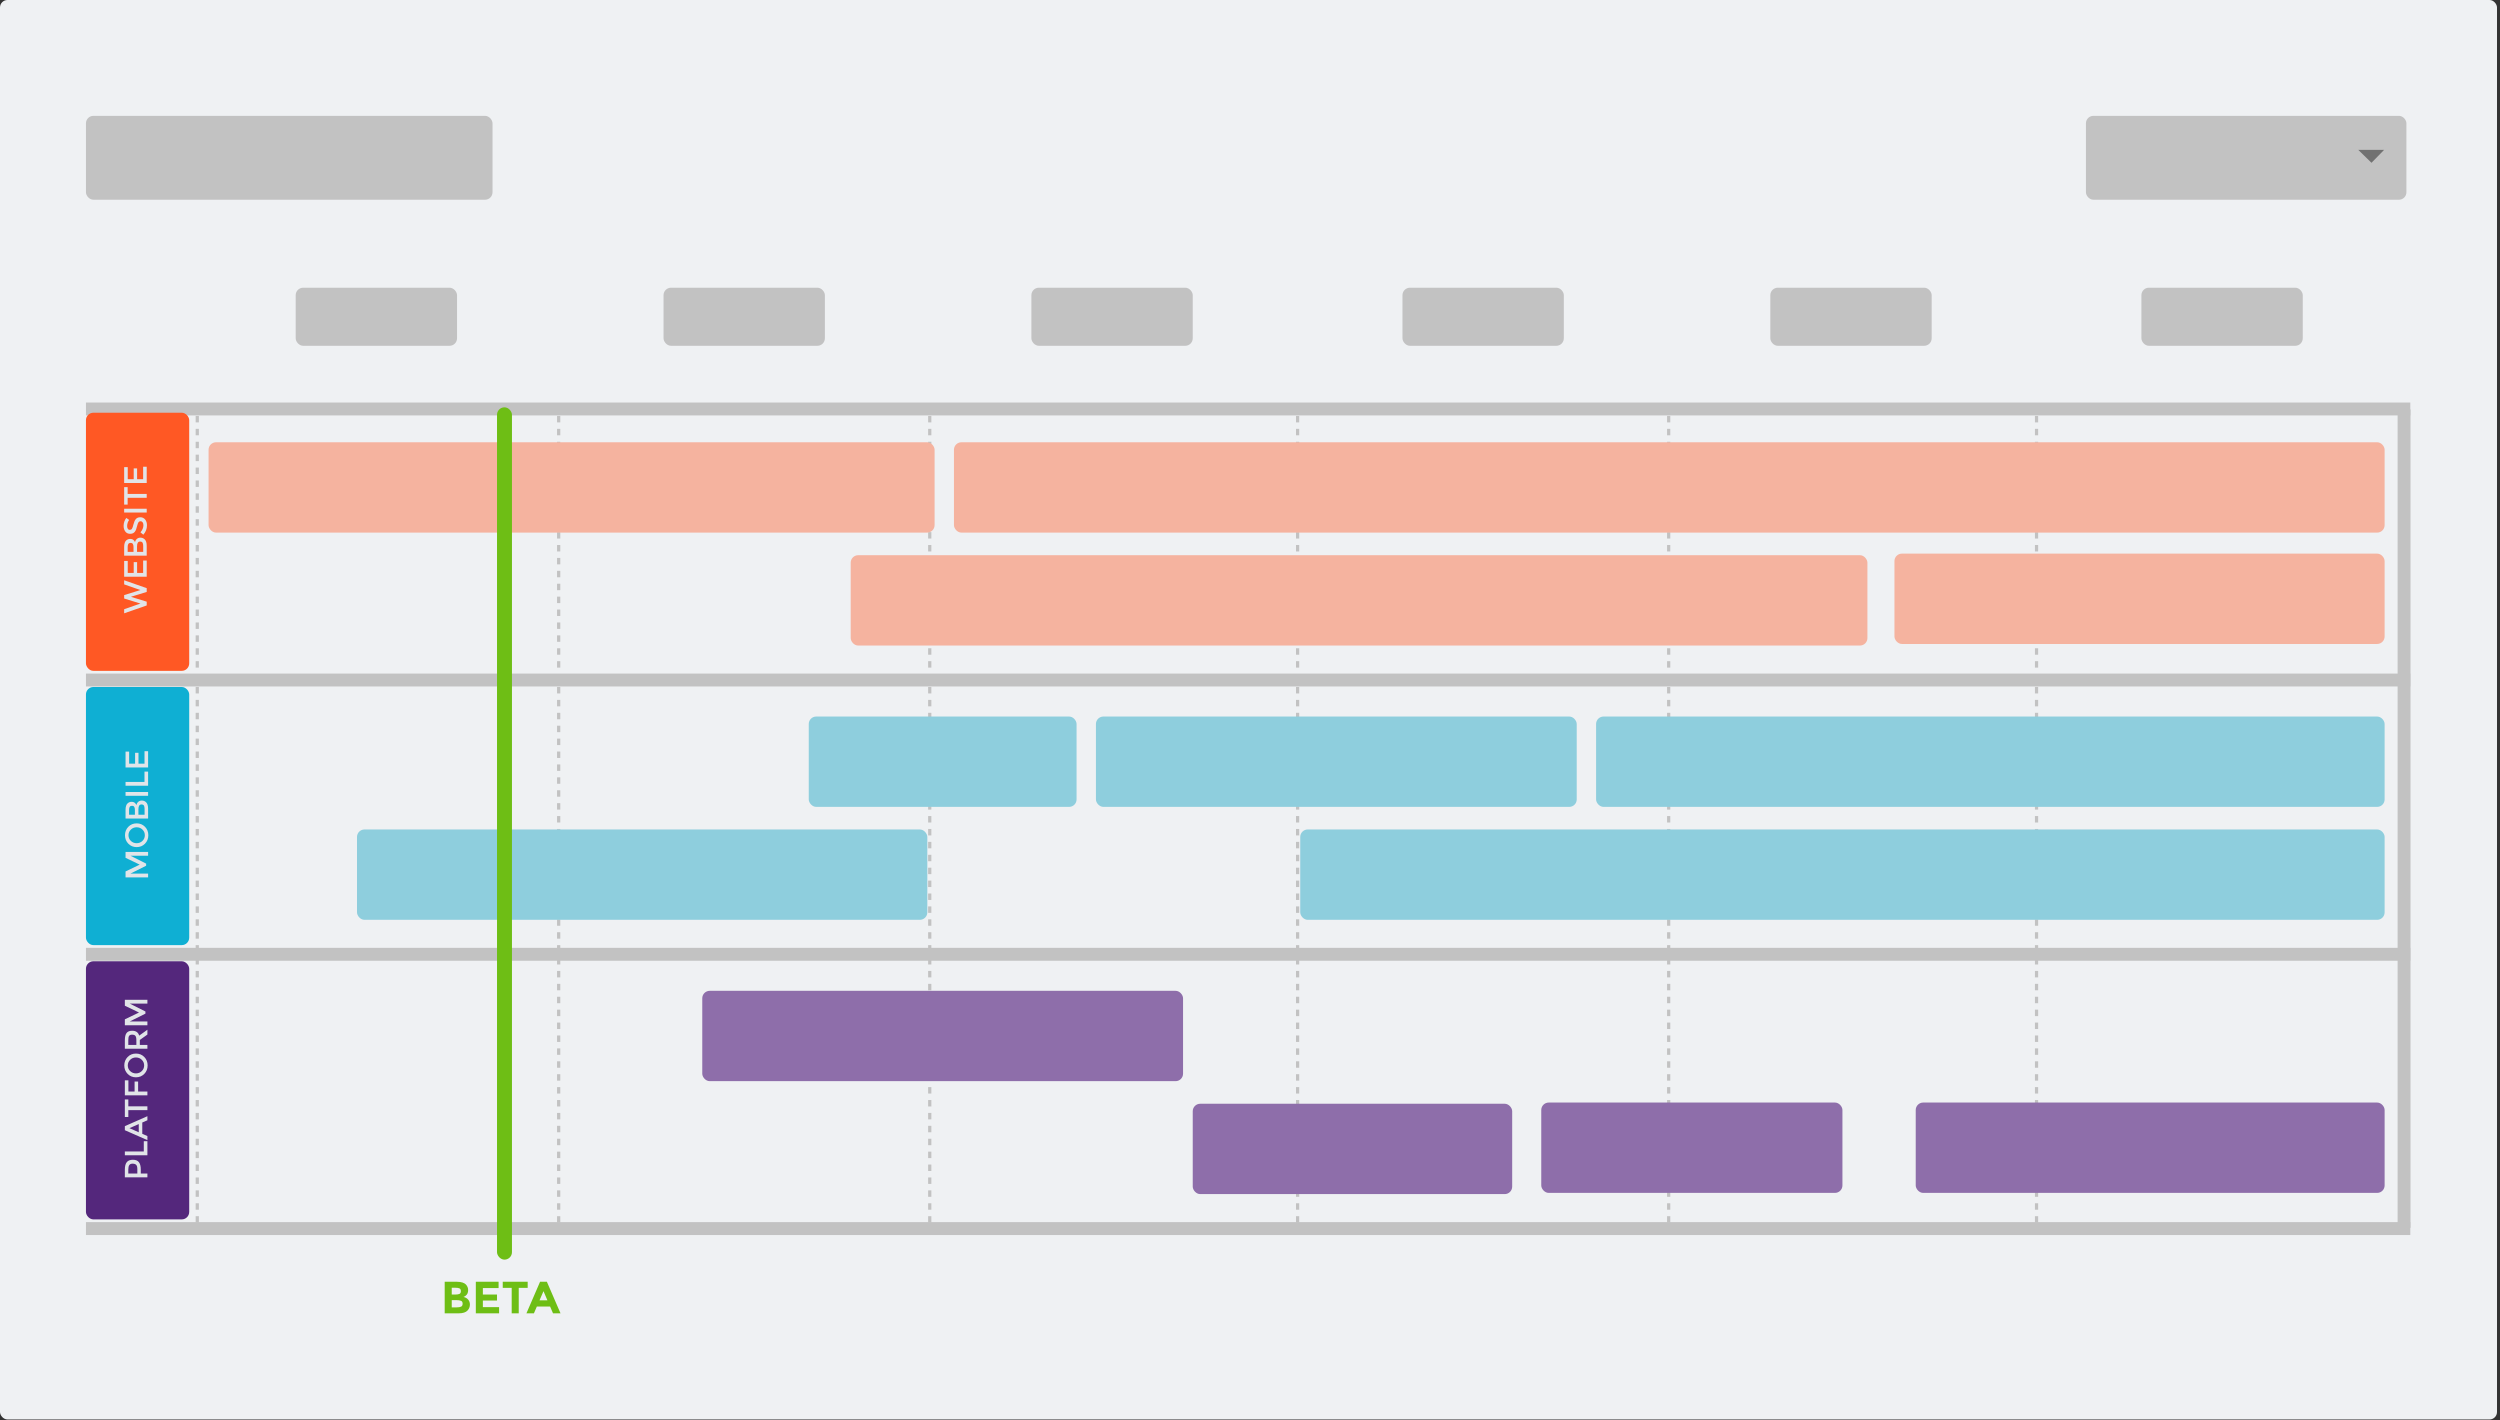 <?xml version="1.0" encoding="UTF-8"?>
<svg width="669px" height="380px" viewBox="0 0 669 380" version="1.1" xmlns="http://www.w3.org/2000/svg" xmlns:xlink="http://www.w3.org/1999/xlink">
    <rect x="0" y="0" width="669" height="380" fill="#333333" stroke="none"/>
    <!-- Generator: Sketch 45.2 (43514) - http://www.bohemiancoding.com/sketch -->
    <title>image_roadmap</title>
    <desc>Created with Sketch.</desc>
    <defs></defs>
    <g id="animacio" stroke="none" stroke-width="1" fill="none" fill-rule="evenodd">
        <g id="Artboard-2">
            <g id="roadmap">
                <rect id="Rectangle-13" fill="#EFF1F3" x="0" y="0" width="668.198" height="379.849" rx="2"></rect>
                <g id="content" transform="translate(23, 31)">
                    <path d="M126.069,277.18 L126.933,277.18 L126.933,278.907 L126.069,278.907 L126.069,277.18 Z M126.069,256.456 L126.933,256.456 L126.933,258.183 L126.069,258.183 L126.069,256.456 Z M126.069,235.732 L126.933,235.732 L126.933,237.459 L126.069,237.459 L126.069,235.732 Z M126.069,215.008 L126.933,215.008 L126.933,216.735 L126.069,216.735 L126.069,215.008 Z M126.069,194.285 L126.933,194.285 L126.933,196.012 L126.069,196.012 L126.069,194.285 Z M126.069,173.561 L126.933,173.561 L126.933,175.288 L126.069,175.288 L126.069,173.561 Z M126.069,152.837 L126.933,152.837 L126.933,154.564 L126.069,154.564 L126.069,152.837 Z M126.069,132.114 L126.933,132.114 L126.933,133.841 L126.069,133.841 L126.069,132.114 Z M126.069,111.39 L126.933,111.39 L126.933,113.117 L126.069,113.117 L126.069,111.39 Z M126.069,90.666 L126.933,90.666 L126.933,92.393 L126.069,92.393 L126.069,90.666 Z M126.069,287.541 L126.933,287.541 L126.933,289.268 L126.069,289.268 L126.069,287.541 Z M126.069,266.818 L126.933,266.818 L126.933,268.545 L126.069,268.545 L126.069,266.818 Z M126.069,246.094 L126.933,246.094 L126.933,247.821 L126.069,247.821 L126.069,246.094 Z M126.069,225.37 L126.933,225.37 L126.933,227.097 L126.069,227.097 L126.069,225.37 Z M126.069,204.647 L126.933,204.647 L126.933,206.374 L126.069,206.374 L126.069,204.647 Z M126.069,183.923 L126.933,183.923 L126.933,185.65 L126.069,185.65 L126.069,183.923 Z M126.069,163.199 L126.933,163.199 L126.933,164.926 L126.069,164.926 L126.069,163.199 Z M126.069,142.476 L126.933,142.476 L126.933,144.202 L126.069,144.202 L126.069,142.476 Z M126.069,121.752 L126.933,121.752 L126.933,123.479 L126.069,123.479 L126.069,121.752 Z M126.069,101.028 L126.933,101.028 L126.933,102.755 L126.069,102.755 L126.069,101.028 Z M126.069,80.304 L126.933,80.304 L126.933,82.031 L126.069,82.031 L126.069,80.304 Z M126.069,294.449 L126.933,294.449 L126.933,296.176 L126.069,296.176 L126.069,294.449 Z M126.069,273.726 L126.933,273.726 L126.933,275.453 L126.069,275.453 L126.069,273.726 Z M126.069,253.002 L126.933,253.002 L126.933,254.729 L126.069,254.729 L126.069,253.002 Z M126.069,232.278 L126.933,232.278 L126.933,234.005 L126.069,234.005 L126.069,232.278 Z M126.069,211.555 L126.933,211.555 L126.933,213.282 L126.069,213.282 L126.069,211.555 Z M126.069,190.831 L126.933,190.831 L126.933,192.558 L126.069,192.558 L126.069,190.831 Z M126.069,170.107 L126.933,170.107 L126.933,171.834 L126.069,171.834 L126.069,170.107 Z M126.069,149.383 L126.933,149.383 L126.933,151.11 L126.069,151.11 L126.069,149.383 Z M126.069,128.66 L126.933,128.66 L126.933,130.387 L126.069,130.387 L126.069,128.66 Z M126.069,107.936 L126.933,107.936 L126.933,109.663 L126.069,109.663 L126.069,107.936 Z M126.069,87.212 L126.933,87.212 L126.933,88.939 L126.069,88.939 L126.069,87.212 Z M126.069,284.088 L126.933,284.088 L126.933,285.814 L126.069,285.814 L126.069,284.088 Z M126.069,263.364 L126.933,263.364 L126.933,265.091 L126.069,265.091 L126.069,263.364 Z M126.069,242.64 L126.933,242.64 L126.933,244.367 L126.069,244.367 L126.069,242.64 Z M126.069,221.916 L126.933,221.916 L126.933,223.643 L126.069,223.643 L126.069,221.916 Z M126.069,201.193 L126.933,201.193 L126.933,202.92 L126.069,202.92 L126.069,201.193 Z M126.069,180.469 L126.933,180.469 L126.933,182.196 L126.069,182.196 L126.069,180.469 Z M126.069,159.745 L126.933,159.745 L126.933,161.472 L126.069,161.472 L126.069,159.745 Z M126.069,139.022 L126.933,139.022 L126.933,140.749 L126.069,140.749 L126.069,139.022 Z M126.069,118.298 L126.933,118.298 L126.933,120.025 L126.069,120.025 L126.069,118.298 Z M126.069,97.574 L126.933,97.574 L126.933,99.301 L126.069,99.301 L126.069,97.574 Z M126.069,290.995 L126.933,290.995 L126.933,292.722 L126.069,292.722 L126.069,290.995 Z M126.069,270.272 L126.933,270.272 L126.933,271.999 L126.069,271.999 L126.069,270.272 Z M126.069,249.548 L126.933,249.548 L126.933,251.275 L126.069,251.275 L126.069,249.548 Z M126.069,228.824 L126.933,228.824 L126.933,230.551 L126.069,230.551 L126.069,228.824 Z M126.069,208.101 L126.933,208.101 L126.933,209.828 L126.069,209.828 L126.069,208.101 Z M126.069,187.377 L126.933,187.377 L126.933,189.104 L126.069,189.104 L126.069,187.377 Z M126.069,166.653 L126.933,166.653 L126.933,168.38 L126.069,168.38 L126.069,166.653 Z M126.069,145.929 L126.933,145.929 L126.933,147.656 L126.069,147.656 L126.069,145.929 Z M126.069,125.206 L126.933,125.206 L126.933,126.933 L126.069,126.933 L126.069,125.206 Z M126.069,104.482 L126.933,104.482 L126.933,106.209 L126.069,106.209 L126.069,104.482 Z M126.069,83.758 L126.933,83.758 L126.933,85.485 L126.069,85.485 L126.069,83.758 Z M126.069,280.634 L126.933,280.634 L126.933,282.361 L126.069,282.361 L126.069,280.634 Z M126.069,259.91 L126.933,259.91 L126.933,261.637 L126.069,261.637 L126.069,259.91 Z M126.069,239.186 L126.933,239.186 L126.933,240.913 L126.069,240.913 L126.069,239.186 Z M126.069,218.462 L126.933,218.462 L126.933,220.189 L126.069,220.189 L126.069,218.462 Z M126.069,197.739 L126.933,197.739 L126.933,199.466 L126.069,199.466 L126.069,197.739 Z M126.069,177.015 L126.933,177.015 L126.933,178.742 L126.069,178.742 L126.069,177.015 Z M126.069,156.291 L126.933,156.291 L126.933,158.018 L126.069,158.018 L126.069,156.291 Z M126.069,135.568 L126.933,135.568 L126.933,137.295 L126.069,137.295 L126.069,135.568 Z M126.069,114.844 L126.933,114.844 L126.933,116.571 L126.069,116.571 L126.069,114.844 Z M126.069,94.12 L126.933,94.12 L126.933,95.847 L126.069,95.847 L126.069,94.12 Z" fill="#C2C2C2"></path>
                    <path d="M29.359,277.18 L30.222,277.18 L30.222,278.907 L29.359,278.907 L29.359,277.18 Z M29.359,256.456 L30.222,256.456 L30.222,258.183 L29.359,258.183 L29.359,256.456 Z M29.359,235.732 L30.222,235.732 L30.222,237.459 L29.359,237.459 L29.359,235.732 Z M29.359,215.008 L30.222,215.008 L30.222,216.735 L29.359,216.735 L29.359,215.008 Z M29.359,194.285 L30.222,194.285 L30.222,196.012 L29.359,196.012 L29.359,194.285 Z M29.359,173.561 L30.222,173.561 L30.222,175.288 L29.359,175.288 L29.359,173.561 Z M29.359,152.837 L30.222,152.837 L30.222,154.564 L29.359,154.564 L29.359,152.837 Z M29.359,132.114 L30.222,132.114 L30.222,133.841 L29.359,133.841 L29.359,132.114 Z M29.359,111.39 L30.222,111.39 L30.222,113.117 L29.359,113.117 L29.359,111.39 Z M29.359,90.666 L30.222,90.666 L30.222,92.393 L29.359,92.393 L29.359,90.666 Z M29.359,287.541 L30.222,287.541 L30.222,289.268 L29.359,289.268 L29.359,287.541 Z M29.359,266.818 L30.222,266.818 L30.222,268.545 L29.359,268.545 L29.359,266.818 Z M29.359,246.094 L30.222,246.094 L30.222,247.821 L29.359,247.821 L29.359,246.094 Z M29.359,225.37 L30.222,225.37 L30.222,227.097 L29.359,227.097 L29.359,225.37 Z M29.359,204.647 L30.222,204.647 L30.222,206.374 L29.359,206.374 L29.359,204.647 Z M29.359,183.923 L30.222,183.923 L30.222,185.65 L29.359,185.65 L29.359,183.923 Z M29.359,163.199 L30.222,163.199 L30.222,164.926 L29.359,164.926 L29.359,163.199 Z M29.359,142.476 L30.222,142.476 L30.222,144.202 L29.359,144.202 L29.359,142.476 Z M29.359,121.752 L30.222,121.752 L30.222,123.479 L29.359,123.479 L29.359,121.752 Z M29.359,101.028 L30.222,101.028 L30.222,102.755 L29.359,102.755 L29.359,101.028 Z M29.359,80.304 L30.222,80.304 L30.222,82.031 L29.359,82.031 L29.359,80.304 Z M29.359,294.449 L30.222,294.449 L30.222,296.176 L29.359,296.176 L29.359,294.449 Z M29.359,273.726 L30.222,273.726 L30.222,275.453 L29.359,275.453 L29.359,273.726 Z M29.359,253.002 L30.222,253.002 L30.222,254.729 L29.359,254.729 L29.359,253.002 Z M29.359,232.278 L30.222,232.278 L30.222,234.005 L29.359,234.005 L29.359,232.278 Z M29.359,211.555 L30.222,211.555 L30.222,213.282 L29.359,213.282 L29.359,211.555 Z M29.359,190.831 L30.222,190.831 L30.222,192.558 L29.359,192.558 L29.359,190.831 Z M29.359,170.107 L30.222,170.107 L30.222,171.834 L29.359,171.834 L29.359,170.107 Z M29.359,149.383 L30.222,149.383 L30.222,151.11 L29.359,151.11 L29.359,149.383 Z M29.359,128.66 L30.222,128.66 L30.222,130.387 L29.359,130.387 L29.359,128.66 Z M29.359,107.936 L30.222,107.936 L30.222,109.663 L29.359,109.663 L29.359,107.936 Z M29.359,87.212 L30.222,87.212 L30.222,88.939 L29.359,88.939 L29.359,87.212 Z M29.359,284.088 L30.222,284.088 L30.222,285.814 L29.359,285.814 L29.359,284.088 Z M29.359,263.364 L30.222,263.364 L30.222,265.091 L29.359,265.091 L29.359,263.364 Z M29.359,242.64 L30.222,242.64 L30.222,244.367 L29.359,244.367 L29.359,242.64 Z M29.359,221.916 L30.222,221.916 L30.222,223.643 L29.359,223.643 L29.359,221.916 Z M29.359,201.193 L30.222,201.193 L30.222,202.92 L29.359,202.92 L29.359,201.193 Z M29.359,180.469 L30.222,180.469 L30.222,182.196 L29.359,182.196 L29.359,180.469 Z M29.359,159.745 L30.222,159.745 L30.222,161.472 L29.359,161.472 L29.359,159.745 Z M29.359,139.022 L30.222,139.022 L30.222,140.749 L29.359,140.749 L29.359,139.022 Z M29.359,118.298 L30.222,118.298 L30.222,120.025 L29.359,120.025 L29.359,118.298 Z M29.359,97.574 L30.222,97.574 L30.222,99.301 L29.359,99.301 L29.359,97.574 Z M29.359,290.995 L30.222,290.995 L30.222,292.722 L29.359,292.722 L29.359,290.995 Z M29.359,270.272 L30.222,270.272 L30.222,271.999 L29.359,271.999 L29.359,270.272 Z M29.359,249.548 L30.222,249.548 L30.222,251.275 L29.359,251.275 L29.359,249.548 Z M29.359,228.824 L30.222,228.824 L30.222,230.551 L29.359,230.551 L29.359,228.824 Z M29.359,208.101 L30.222,208.101 L30.222,209.828 L29.359,209.828 L29.359,208.101 Z M29.359,187.377 L30.222,187.377 L30.222,189.104 L29.359,189.104 L29.359,187.377 Z M29.359,166.653 L30.222,166.653 L30.222,168.38 L29.359,168.38 L29.359,166.653 Z M29.359,145.929 L30.222,145.929 L30.222,147.656 L29.359,147.656 L29.359,145.929 Z M29.359,125.206 L30.222,125.206 L30.222,126.933 L29.359,126.933 L29.359,125.206 Z M29.359,104.482 L30.222,104.482 L30.222,106.209 L29.359,106.209 L29.359,104.482 Z M29.359,83.758 L30.222,83.758 L30.222,85.485 L29.359,85.485 L29.359,83.758 Z M29.359,280.634 L30.222,280.634 L30.222,282.361 L29.359,282.361 L29.359,280.634 Z M29.359,259.91 L30.222,259.91 L30.222,261.637 L29.359,261.637 L29.359,259.91 Z M29.359,239.186 L30.222,239.186 L30.222,240.913 L29.359,240.913 L29.359,239.186 Z M29.359,218.462 L30.222,218.462 L30.222,220.189 L29.359,220.189 L29.359,218.462 Z M29.359,197.739 L30.222,197.739 L30.222,199.466 L29.359,199.466 L29.359,197.739 Z M29.359,177.015 L30.222,177.015 L30.222,178.742 L29.359,178.742 L29.359,177.015 Z M29.359,156.291 L30.222,156.291 L30.222,158.018 L29.359,158.018 L29.359,156.291 Z M29.359,135.568 L30.222,135.568 L30.222,137.295 L29.359,137.295 L29.359,135.568 Z M29.359,114.844 L30.222,114.844 L30.222,116.571 L29.359,116.571 L29.359,114.844 Z M29.359,94.12 L30.222,94.12 L30.222,95.847 L29.359,95.847 L29.359,94.12 Z" id="Combined-Shape-Copy-9" fill="#C2C2C2"></path>
                    <path d="M225.37,277.18 L226.234,277.18 L226.234,278.907 L225.37,278.907 L225.37,277.18 Z M225.37,256.456 L226.234,256.456 L226.234,258.183 L225.37,258.183 L225.37,256.456 Z M225.37,235.732 L226.234,235.732 L226.234,237.459 L225.37,237.459 L225.37,235.732 Z M225.37,215.008 L226.234,215.008 L226.234,216.735 L225.37,216.735 L225.37,215.008 Z M225.37,194.285 L226.234,194.285 L226.234,196.012 L225.37,196.012 L225.37,194.285 Z M225.37,173.561 L226.234,173.561 L226.234,175.288 L225.37,175.288 L225.37,173.561 Z M225.37,152.837 L226.234,152.837 L226.234,154.564 L225.37,154.564 L225.37,152.837 Z M225.37,132.114 L226.234,132.114 L226.234,133.841 L225.37,133.841 L225.37,132.114 Z M225.37,111.39 L226.234,111.39 L226.234,113.117 L225.37,113.117 L225.37,111.39 Z M225.37,90.666 L226.234,90.666 L226.234,92.393 L225.37,92.393 L225.37,90.666 Z M225.37,287.541 L226.234,287.541 L226.234,289.268 L225.37,289.268 L225.37,287.541 Z M225.37,266.818 L226.234,266.818 L226.234,268.545 L225.37,268.545 L225.37,266.818 Z M225.37,246.094 L226.234,246.094 L226.234,247.821 L225.37,247.821 L225.37,246.094 Z M225.37,225.37 L226.234,225.37 L226.234,227.097 L225.37,227.097 L225.37,225.37 Z M225.37,204.647 L226.234,204.647 L226.234,206.374 L225.37,206.374 L225.37,204.647 Z M225.37,183.923 L226.234,183.923 L226.234,185.65 L225.37,185.65 L225.37,183.923 Z M225.37,163.199 L226.234,163.199 L226.234,164.926 L225.37,164.926 L225.37,163.199 Z M225.37,142.476 L226.234,142.476 L226.234,144.202 L225.37,144.202 L225.37,142.476 Z M225.37,121.752 L226.234,121.752 L226.234,123.479 L225.37,123.479 L225.37,121.752 Z M225.37,101.028 L226.234,101.028 L226.234,102.755 L225.37,102.755 L225.37,101.028 Z M225.37,80.304 L226.234,80.304 L226.234,82.031 L225.37,82.031 L225.37,80.304 Z M225.37,294.449 L226.234,294.449 L226.234,296.176 L225.37,296.176 L225.37,294.449 Z M225.37,273.726 L226.234,273.726 L226.234,275.453 L225.37,275.453 L225.37,273.726 Z M225.37,253.002 L226.234,253.002 L226.234,254.729 L225.37,254.729 L225.37,253.002 Z M225.37,232.278 L226.234,232.278 L226.234,234.005 L225.37,234.005 L225.37,232.278 Z M225.37,211.555 L226.234,211.555 L226.234,213.282 L225.37,213.282 L225.37,211.555 Z M225.37,190.831 L226.234,190.831 L226.234,192.558 L225.37,192.558 L225.37,190.831 Z M225.37,170.107 L226.234,170.107 L226.234,171.834 L225.37,171.834 L225.37,170.107 Z M225.37,149.383 L226.234,149.383 L226.234,151.11 L225.37,151.11 L225.37,149.383 Z M225.37,128.66 L226.234,128.66 L226.234,130.387 L225.37,130.387 L225.37,128.66 Z M225.37,107.936 L226.234,107.936 L226.234,109.663 L225.37,109.663 L225.37,107.936 Z M225.37,87.212 L226.234,87.212 L226.234,88.939 L225.37,88.939 L225.37,87.212 Z M225.37,284.088 L226.234,284.088 L226.234,285.814 L225.37,285.814 L225.37,284.088 Z M225.37,263.364 L226.234,263.364 L226.234,265.091 L225.37,265.091 L225.37,263.364 Z M225.37,242.64 L226.234,242.64 L226.234,244.367 L225.37,244.367 L225.37,242.64 Z M225.37,221.916 L226.234,221.916 L226.234,223.643 L225.37,223.643 L225.37,221.916 Z M225.37,201.193 L226.234,201.193 L226.234,202.92 L225.37,202.92 L225.37,201.193 Z M225.37,180.469 L226.234,180.469 L226.234,182.196 L225.37,182.196 L225.37,180.469 Z M225.37,159.745 L226.234,159.745 L226.234,161.472 L225.37,161.472 L225.37,159.745 Z M225.37,139.022 L226.234,139.022 L226.234,140.749 L225.37,140.749 L225.37,139.022 Z M225.37,118.298 L226.234,118.298 L226.234,120.025 L225.37,120.025 L225.37,118.298 Z M225.37,97.574 L226.234,97.574 L226.234,99.301 L225.37,99.301 L225.37,97.574 Z M225.37,290.995 L226.234,290.995 L226.234,292.722 L225.37,292.722 L225.37,290.995 Z M225.37,270.272 L226.234,270.272 L226.234,271.999 L225.37,271.999 L225.37,270.272 Z M225.37,249.548 L226.234,249.548 L226.234,251.275 L225.37,251.275 L225.37,249.548 Z M225.37,228.824 L226.234,228.824 L226.234,230.551 L225.37,230.551 L225.37,228.824 Z M225.37,208.101 L226.234,208.101 L226.234,209.828 L225.37,209.828 L225.37,208.101 Z M225.37,187.377 L226.234,187.377 L226.234,189.104 L225.37,189.104 L225.37,187.377 Z M225.37,166.653 L226.234,166.653 L226.234,168.38 L225.37,168.38 L225.37,166.653 Z M225.37,145.929 L226.234,145.929 L226.234,147.656 L225.37,147.656 L225.37,145.929 Z M225.37,125.206 L226.234,125.206 L226.234,126.933 L225.37,126.933 L225.37,125.206 Z M225.37,104.482 L226.234,104.482 L226.234,106.209 L225.37,106.209 L225.37,104.482 Z M225.37,83.758 L226.234,83.758 L226.234,85.485 L225.37,85.485 L225.37,83.758 Z M225.37,280.634 L226.234,280.634 L226.234,282.361 L225.37,282.361 L225.37,280.634 Z M225.37,259.91 L226.234,259.91 L226.234,261.637 L225.37,261.637 L225.37,259.91 Z M225.37,239.186 L226.234,239.186 L226.234,240.913 L225.37,240.913 L225.37,239.186 Z M225.37,218.462 L226.234,218.462 L226.234,220.189 L225.37,220.189 L225.37,218.462 Z M225.37,197.739 L226.234,197.739 L226.234,199.466 L225.37,199.466 L225.37,197.739 Z M225.37,177.015 L226.234,177.015 L226.234,178.742 L225.37,178.742 L225.37,177.015 Z M225.37,156.291 L226.234,156.291 L226.234,158.018 L225.37,158.018 L225.37,156.291 Z M225.37,135.568 L226.234,135.568 L226.234,137.295 L225.37,137.295 L225.37,135.568 Z M225.37,114.844 L226.234,114.844 L226.234,116.571 L225.37,116.571 L225.37,114.844 Z M225.37,94.12 L226.234,94.12 L226.234,95.847 L225.37,95.847 L225.37,94.12 Z" id="Combined-Shape-Copy" fill="#C2C2C2"></path>
                    <path d="M323.808,277.18 L324.671,277.18 L324.671,278.907 L323.808,278.907 L323.808,277.18 Z M323.808,256.456 L324.671,256.456 L324.671,258.183 L323.808,258.183 L323.808,256.456 Z M323.808,235.732 L324.671,235.732 L324.671,237.459 L323.808,237.459 L323.808,235.732 Z M323.808,215.008 L324.671,215.008 L324.671,216.735 L323.808,216.735 L323.808,215.008 Z M323.808,194.285 L324.671,194.285 L324.671,196.012 L323.808,196.012 L323.808,194.285 Z M323.808,173.561 L324.671,173.561 L324.671,175.288 L323.808,175.288 L323.808,173.561 Z M323.808,152.837 L324.671,152.837 L324.671,154.564 L323.808,154.564 L323.808,152.837 Z M323.808,132.114 L324.671,132.114 L324.671,133.841 L323.808,133.841 L323.808,132.114 Z M323.808,111.39 L324.671,111.39 L324.671,113.117 L323.808,113.117 L323.808,111.39 Z M323.808,90.666 L324.671,90.666 L324.671,92.393 L323.808,92.393 L323.808,90.666 Z M323.808,287.541 L324.671,287.541 L324.671,289.268 L323.808,289.268 L323.808,287.541 Z M323.808,266.818 L324.671,266.818 L324.671,268.545 L323.808,268.545 L323.808,266.818 Z M323.808,246.094 L324.671,246.094 L324.671,247.821 L323.808,247.821 L323.808,246.094 Z M323.808,225.37 L324.671,225.37 L324.671,227.097 L323.808,227.097 L323.808,225.37 Z M323.808,204.647 L324.671,204.647 L324.671,206.374 L323.808,206.374 L323.808,204.647 Z M323.808,183.923 L324.671,183.923 L324.671,185.65 L323.808,185.65 L323.808,183.923 Z M323.808,163.199 L324.671,163.199 L324.671,164.926 L323.808,164.926 L323.808,163.199 Z M323.808,142.476 L324.671,142.476 L324.671,144.202 L323.808,144.202 L323.808,142.476 Z M323.808,121.752 L324.671,121.752 L324.671,123.479 L323.808,123.479 L323.808,121.752 Z M323.808,101.028 L324.671,101.028 L324.671,102.755 L323.808,102.755 L323.808,101.028 Z M323.808,80.304 L324.671,80.304 L324.671,82.031 L323.808,82.031 L323.808,80.304 Z M323.808,294.449 L324.671,294.449 L324.671,296.176 L323.808,296.176 L323.808,294.449 Z M323.808,273.726 L324.671,273.726 L324.671,275.453 L323.808,275.453 L323.808,273.726 Z M323.808,253.002 L324.671,253.002 L324.671,254.729 L323.808,254.729 L323.808,253.002 Z M323.808,232.278 L324.671,232.278 L324.671,234.005 L323.808,234.005 L323.808,232.278 Z M323.808,211.555 L324.671,211.555 L324.671,213.282 L323.808,213.282 L323.808,211.555 Z M323.808,190.831 L324.671,190.831 L324.671,192.558 L323.808,192.558 L323.808,190.831 Z M323.808,170.107 L324.671,170.107 L324.671,171.834 L323.808,171.834 L323.808,170.107 Z M323.808,149.383 L324.671,149.383 L324.671,151.11 L323.808,151.11 L323.808,149.383 Z M323.808,128.66 L324.671,128.66 L324.671,130.387 L323.808,130.387 L323.808,128.66 Z M323.808,107.936 L324.671,107.936 L324.671,109.663 L323.808,109.663 L323.808,107.936 Z M323.808,87.212 L324.671,87.212 L324.671,88.939 L323.808,88.939 L323.808,87.212 Z M323.808,284.088 L324.671,284.088 L324.671,285.814 L323.808,285.814 L323.808,284.088 Z M323.808,263.364 L324.671,263.364 L324.671,265.091 L323.808,265.091 L323.808,263.364 Z M323.808,242.64 L324.671,242.64 L324.671,244.367 L323.808,244.367 L323.808,242.64 Z M323.808,221.916 L324.671,221.916 L324.671,223.643 L323.808,223.643 L323.808,221.916 Z M323.808,201.193 L324.671,201.193 L324.671,202.92 L323.808,202.92 L323.808,201.193 Z M323.808,180.469 L324.671,180.469 L324.671,182.196 L323.808,182.196 L323.808,180.469 Z M323.808,159.745 L324.671,159.745 L324.671,161.472 L323.808,161.472 L323.808,159.745 Z M323.808,139.022 L324.671,139.022 L324.671,140.749 L323.808,140.749 L323.808,139.022 Z M323.808,118.298 L324.671,118.298 L324.671,120.025 L323.808,120.025 L323.808,118.298 Z M323.808,97.574 L324.671,97.574 L324.671,99.301 L323.808,99.301 L323.808,97.574 Z M323.808,290.995 L324.671,290.995 L324.671,292.722 L323.808,292.722 L323.808,290.995 Z M323.808,270.272 L324.671,270.272 L324.671,271.999 L323.808,271.999 L323.808,270.272 Z M323.808,249.548 L324.671,249.548 L324.671,251.275 L323.808,251.275 L323.808,249.548 Z M323.808,228.824 L324.671,228.824 L324.671,230.551 L323.808,230.551 L323.808,228.824 Z M323.808,208.101 L324.671,208.101 L324.671,209.828 L323.808,209.828 L323.808,208.101 Z M323.808,187.377 L324.671,187.377 L324.671,189.104 L323.808,189.104 L323.808,187.377 Z M323.808,166.653 L324.671,166.653 L324.671,168.38 L323.808,168.38 L323.808,166.653 Z M323.808,145.929 L324.671,145.929 L324.671,147.656 L323.808,147.656 L323.808,145.929 Z M323.808,125.206 L324.671,125.206 L324.671,126.933 L323.808,126.933 L323.808,125.206 Z M323.808,104.482 L324.671,104.482 L324.671,106.209 L323.808,106.209 L323.808,104.482 Z M323.808,83.758 L324.671,83.758 L324.671,85.485 L323.808,85.485 L323.808,83.758 Z M323.808,280.634 L324.671,280.634 L324.671,282.361 L323.808,282.361 L323.808,280.634 Z M323.808,259.91 L324.671,259.91 L324.671,261.637 L323.808,261.637 L323.808,259.91 Z M323.808,239.186 L324.671,239.186 L324.671,240.913 L323.808,240.913 L323.808,239.186 Z M323.808,218.462 L324.671,218.462 L324.671,220.189 L323.808,220.189 L323.808,218.462 Z M323.808,197.739 L324.671,197.739 L324.671,199.466 L323.808,199.466 L323.808,197.739 Z M323.808,177.015 L324.671,177.015 L324.671,178.742 L323.808,178.742 L323.808,177.015 Z M323.808,156.291 L324.671,156.291 L324.671,158.018 L323.808,158.018 L323.808,156.291 Z M323.808,135.568 L324.671,135.568 L324.671,137.295 L323.808,137.295 L323.808,135.568 Z M323.808,114.844 L324.671,114.844 L324.671,116.571 L323.808,116.571 L323.808,114.844 Z M323.808,94.12 L324.671,94.12 L324.671,95.847 L323.808,95.847 L323.808,94.12 Z" id="Combined-Shape-Copy-2" fill="#C2C2C2"></path>
                    <path d="M423.109,277.18 L423.973,277.18 L423.973,278.907 L423.109,278.907 L423.109,277.18 Z M423.109,256.456 L423.973,256.456 L423.973,258.183 L423.109,258.183 L423.109,256.456 Z M423.109,235.732 L423.973,235.732 L423.973,237.459 L423.109,237.459 L423.109,235.732 Z M423.109,215.008 L423.973,215.008 L423.973,216.735 L423.109,216.735 L423.109,215.008 Z M423.109,194.285 L423.973,194.285 L423.973,196.012 L423.109,196.012 L423.109,194.285 Z M423.109,173.561 L423.973,173.561 L423.973,175.288 L423.109,175.288 L423.109,173.561 Z M423.109,152.837 L423.973,152.837 L423.973,154.564 L423.109,154.564 L423.109,152.837 Z M423.109,132.114 L423.973,132.114 L423.973,133.841 L423.109,133.841 L423.109,132.114 Z M423.109,111.39 L423.973,111.39 L423.973,113.117 L423.109,113.117 L423.109,111.39 Z M423.109,90.666 L423.973,90.666 L423.973,92.393 L423.109,92.393 L423.109,90.666 Z M423.109,287.541 L423.973,287.541 L423.973,289.268 L423.109,289.268 L423.109,287.541 Z M423.109,266.818 L423.973,266.818 L423.973,268.545 L423.109,268.545 L423.109,266.818 Z M423.109,246.094 L423.973,246.094 L423.973,247.821 L423.109,247.821 L423.109,246.094 Z M423.109,225.37 L423.973,225.37 L423.973,227.097 L423.109,227.097 L423.109,225.37 Z M423.109,204.647 L423.973,204.647 L423.973,206.374 L423.109,206.374 L423.109,204.647 Z M423.109,183.923 L423.973,183.923 L423.973,185.65 L423.109,185.65 L423.109,183.923 Z M423.109,163.199 L423.973,163.199 L423.973,164.926 L423.109,164.926 L423.109,163.199 Z M423.109,142.476 L423.973,142.476 L423.973,144.202 L423.109,144.202 L423.109,142.476 Z M423.109,121.752 L423.973,121.752 L423.973,123.479 L423.109,123.479 L423.109,121.752 Z M423.109,101.028 L423.973,101.028 L423.973,102.755 L423.109,102.755 L423.109,101.028 Z M423.109,80.304 L423.973,80.304 L423.973,82.031 L423.109,82.031 L423.109,80.304 Z M423.109,294.449 L423.973,294.449 L423.973,296.176 L423.109,296.176 L423.109,294.449 Z M423.109,273.726 L423.973,273.726 L423.973,275.453 L423.109,275.453 L423.109,273.726 Z M423.109,253.002 L423.973,253.002 L423.973,254.729 L423.109,254.729 L423.109,253.002 Z M423.109,232.278 L423.973,232.278 L423.973,234.005 L423.109,234.005 L423.109,232.278 Z M423.109,211.555 L423.973,211.555 L423.973,213.282 L423.109,213.282 L423.109,211.555 Z M423.109,190.831 L423.973,190.831 L423.973,192.558 L423.109,192.558 L423.109,190.831 Z M423.109,170.107 L423.973,170.107 L423.973,171.834 L423.109,171.834 L423.109,170.107 Z M423.109,149.383 L423.973,149.383 L423.973,151.11 L423.109,151.11 L423.109,149.383 Z M423.109,128.66 L423.973,128.66 L423.973,130.387 L423.109,130.387 L423.109,128.66 Z M423.109,107.936 L423.973,107.936 L423.973,109.663 L423.109,109.663 L423.109,107.936 Z M423.109,87.212 L423.973,87.212 L423.973,88.939 L423.109,88.939 L423.109,87.212 Z M423.109,284.088 L423.973,284.088 L423.973,285.814 L423.109,285.814 L423.109,284.088 Z M423.109,263.364 L423.973,263.364 L423.973,265.091 L423.109,265.091 L423.109,263.364 Z M423.109,242.64 L423.973,242.64 L423.973,244.367 L423.109,244.367 L423.109,242.64 Z M423.109,221.916 L423.973,221.916 L423.973,223.643 L423.109,223.643 L423.109,221.916 Z M423.109,201.193 L423.973,201.193 L423.973,202.92 L423.109,202.92 L423.109,201.193 Z M423.109,180.469 L423.973,180.469 L423.973,182.196 L423.109,182.196 L423.109,180.469 Z M423.109,159.745 L423.973,159.745 L423.973,161.472 L423.109,161.472 L423.109,159.745 Z M423.109,139.022 L423.973,139.022 L423.973,140.749 L423.109,140.749 L423.109,139.022 Z M423.109,118.298 L423.973,118.298 L423.973,120.025 L423.109,120.025 L423.109,118.298 Z M423.109,97.574 L423.973,97.574 L423.973,99.301 L423.109,99.301 L423.109,97.574 Z M423.109,290.995 L423.973,290.995 L423.973,292.722 L423.109,292.722 L423.109,290.995 Z M423.109,270.272 L423.973,270.272 L423.973,271.999 L423.109,271.999 L423.109,270.272 Z M423.109,249.548 L423.973,249.548 L423.973,251.275 L423.109,251.275 L423.109,249.548 Z M423.109,228.824 L423.973,228.824 L423.973,230.551 L423.109,230.551 L423.109,228.824 Z M423.109,208.101 L423.973,208.101 L423.973,209.828 L423.109,209.828 L423.109,208.101 Z M423.109,187.377 L423.973,187.377 L423.973,189.104 L423.109,189.104 L423.109,187.377 Z M423.109,166.653 L423.973,166.653 L423.973,168.38 L423.109,168.38 L423.109,166.653 Z M423.109,145.929 L423.973,145.929 L423.973,147.656 L423.109,147.656 L423.109,145.929 Z M423.109,125.206 L423.973,125.206 L423.973,126.933 L423.109,126.933 L423.109,125.206 Z M423.109,104.482 L423.973,104.482 L423.973,106.209 L423.109,106.209 L423.109,104.482 Z M423.109,83.758 L423.973,83.758 L423.973,85.485 L423.109,85.485 L423.109,83.758 Z M423.109,280.634 L423.973,280.634 L423.973,282.361 L423.109,282.361 L423.109,280.634 Z M423.109,259.91 L423.973,259.91 L423.973,261.637 L423.109,261.637 L423.109,259.91 Z M423.109,239.186 L423.973,239.186 L423.973,240.913 L423.109,240.913 L423.109,239.186 Z M423.109,218.462 L423.973,218.462 L423.973,220.189 L423.109,220.189 L423.109,218.462 Z M423.109,197.739 L423.973,197.739 L423.973,199.466 L423.109,199.466 L423.109,197.739 Z M423.109,177.015 L423.973,177.015 L423.973,178.742 L423.109,178.742 L423.109,177.015 Z M423.109,156.291 L423.973,156.291 L423.973,158.018 L423.109,158.018 L423.109,156.291 Z M423.109,135.568 L423.973,135.568 L423.973,137.295 L423.109,137.295 L423.109,135.568 Z M423.109,114.844 L423.973,114.844 L423.973,116.571 L423.109,116.571 L423.109,114.844 Z M423.109,94.12 L423.973,94.12 L423.973,95.847 L423.109,95.847 L423.109,94.12 Z" id="Combined-Shape-Copy-3" fill="#C2C2C2"></path>
                    <path d="M521.547,277.18 L522.41,277.18 L522.41,278.907 L521.547,278.907 L521.547,277.18 Z M521.547,256.456 L522.41,256.456 L522.41,258.183 L521.547,258.183 L521.547,256.456 Z M521.547,235.732 L522.41,235.732 L522.41,237.459 L521.547,237.459 L521.547,235.732 Z M521.547,215.008 L522.41,215.008 L522.41,216.735 L521.547,216.735 L521.547,215.008 Z M521.547,194.285 L522.41,194.285 L522.41,196.012 L521.547,196.012 L521.547,194.285 Z M521.547,173.561 L522.41,173.561 L522.41,175.288 L521.547,175.288 L521.547,173.561 Z M521.547,152.837 L522.41,152.837 L522.41,154.564 L521.547,154.564 L521.547,152.837 Z M521.547,132.114 L522.41,132.114 L522.41,133.841 L521.547,133.841 L521.547,132.114 Z M521.547,111.39 L522.41,111.39 L522.41,113.117 L521.547,113.117 L521.547,111.39 Z M521.547,90.666 L522.41,90.666 L522.41,92.393 L521.547,92.393 L521.547,90.666 Z M521.547,287.541 L522.41,287.541 L522.41,289.268 L521.547,289.268 L521.547,287.541 Z M521.547,266.818 L522.41,266.818 L522.41,268.545 L521.547,268.545 L521.547,266.818 Z M521.547,246.094 L522.41,246.094 L522.41,247.821 L521.547,247.821 L521.547,246.094 Z M521.547,225.37 L522.41,225.37 L522.41,227.097 L521.547,227.097 L521.547,225.37 Z M521.547,204.647 L522.41,204.647 L522.41,206.374 L521.547,206.374 L521.547,204.647 Z M521.547,183.923 L522.41,183.923 L522.41,185.65 L521.547,185.65 L521.547,183.923 Z M521.547,163.199 L522.41,163.199 L522.41,164.926 L521.547,164.926 L521.547,163.199 Z M521.547,142.476 L522.41,142.476 L522.41,144.202 L521.547,144.202 L521.547,142.476 Z M521.547,121.752 L522.41,121.752 L522.41,123.479 L521.547,123.479 L521.547,121.752 Z M521.547,101.028 L522.41,101.028 L522.41,102.755 L521.547,102.755 L521.547,101.028 Z M521.547,80.304 L522.41,80.304 L522.41,82.031 L521.547,82.031 L521.547,80.304 Z M521.547,294.449 L522.41,294.449 L522.41,296.176 L521.547,296.176 L521.547,294.449 Z M521.547,273.726 L522.41,273.726 L522.41,275.453 L521.547,275.453 L521.547,273.726 Z M521.547,253.002 L522.41,253.002 L522.41,254.729 L521.547,254.729 L521.547,253.002 Z M521.547,232.278 L522.41,232.278 L522.41,234.005 L521.547,234.005 L521.547,232.278 Z M521.547,211.555 L522.41,211.555 L522.41,213.282 L521.547,213.282 L521.547,211.555 Z M521.547,190.831 L522.41,190.831 L522.41,192.558 L521.547,192.558 L521.547,190.831 Z M521.547,170.107 L522.41,170.107 L522.41,171.834 L521.547,171.834 L521.547,170.107 Z M521.547,149.383 L522.41,149.383 L522.41,151.11 L521.547,151.11 L521.547,149.383 Z M521.547,128.66 L522.41,128.66 L522.41,130.387 L521.547,130.387 L521.547,128.66 Z M521.547,107.936 L522.41,107.936 L522.41,109.663 L521.547,109.663 L521.547,107.936 Z M521.547,87.212 L522.41,87.212 L522.41,88.939 L521.547,88.939 L521.547,87.212 Z M521.547,284.088 L522.41,284.088 L522.41,285.814 L521.547,285.814 L521.547,284.088 Z M521.547,263.364 L522.41,263.364 L522.41,265.091 L521.547,265.091 L521.547,263.364 Z M521.547,242.64 L522.41,242.64 L522.41,244.367 L521.547,244.367 L521.547,242.64 Z M521.547,221.916 L522.41,221.916 L522.41,223.643 L521.547,223.643 L521.547,221.916 Z M521.547,201.193 L522.41,201.193 L522.41,202.92 L521.547,202.92 L521.547,201.193 Z M521.547,180.469 L522.41,180.469 L522.41,182.196 L521.547,182.196 L521.547,180.469 Z M521.547,159.745 L522.41,159.745 L522.41,161.472 L521.547,161.472 L521.547,159.745 Z M521.547,139.022 L522.41,139.022 L522.41,140.749 L521.547,140.749 L521.547,139.022 Z M521.547,118.298 L522.41,118.298 L522.41,120.025 L521.547,120.025 L521.547,118.298 Z M521.547,97.574 L522.41,97.574 L522.41,99.301 L521.547,99.301 L521.547,97.574 Z M521.547,290.995 L522.41,290.995 L522.41,292.722 L521.547,292.722 L521.547,290.995 Z M521.547,270.272 L522.41,270.272 L522.41,271.999 L521.547,271.999 L521.547,270.272 Z M521.547,249.548 L522.41,249.548 L522.41,251.275 L521.547,251.275 L521.547,249.548 Z M521.547,228.824 L522.41,228.824 L522.41,230.551 L521.547,230.551 L521.547,228.824 Z M521.547,208.101 L522.41,208.101 L522.41,209.828 L521.547,209.828 L521.547,208.101 Z M521.547,187.377 L522.41,187.377 L522.41,189.104 L521.547,189.104 L521.547,187.377 Z M521.547,166.653 L522.41,166.653 L522.41,168.38 L521.547,168.38 L521.547,166.653 Z M521.547,145.929 L522.41,145.929 L522.41,147.656 L521.547,147.656 L521.547,145.929 Z M521.547,125.206 L522.41,125.206 L522.41,126.933 L521.547,126.933 L521.547,125.206 Z M521.547,104.482 L522.41,104.482 L522.41,106.209 L521.547,106.209 L521.547,104.482 Z M521.547,83.758 L522.41,83.758 L522.41,85.485 L521.547,85.485 L521.547,83.758 Z M521.547,280.634 L522.41,280.634 L522.41,282.361 L521.547,282.361 L521.547,280.634 Z M521.547,259.91 L522.41,259.91 L522.41,261.637 L521.547,261.637 L521.547,259.91 Z M521.547,239.186 L522.41,239.186 L522.41,240.913 L521.547,240.913 L521.547,239.186 Z M521.547,218.462 L522.41,218.462 L522.41,220.189 L521.547,220.189 L521.547,218.462 Z M521.547,197.739 L522.41,197.739 L522.41,199.466 L521.547,199.466 L521.547,197.739 Z M521.547,177.015 L522.41,177.015 L522.41,178.742 L521.547,178.742 L521.547,177.015 Z M521.547,156.291 L522.41,156.291 L522.41,158.018 L521.547,158.018 L521.547,156.291 Z M521.547,135.568 L522.41,135.568 L522.41,137.295 L521.547,137.295 L521.547,135.568 Z M521.547,114.844 L522.41,114.844 L522.41,116.571 L521.547,116.571 L521.547,114.844 Z M521.547,94.12 L522.41,94.12 L522.41,95.847 L521.547,95.847 L521.547,94.12 Z" id="Combined-Shape-Copy-4" fill="#C2C2C2"></path>
                    <rect id="Rectangle-11" fill="#C2C2C2" x="618.599" y="78.571" width="3.454" height="219"></rect>
                    <rect id="Rectangle-4" fill="#C2C2C2" x="0" y="76.714" width="622" height="3.454"></rect>
                    <rect id="Rectangle-4-Copy" fill="#C2C2C2" x="0" y="149.247" width="622" height="3.454"></rect>
                    <rect id="Rectangle-4-Copy-2" fill="#C2C2C2" x="0" y="222.643" width="622" height="3.454"></rect>
                    <rect id="Rectangle-4-Copy-3" fill="#C2C2C2" x="0" y="296.04" width="622" height="3.454"></rect>
                    <rect id="Rectangle-5" fill="#FF5824" x="0" y="79.441" width="27.632" height="69.079" rx="2"></rect>
                    <rect id="Rectangle-5-Copy" fill="#0FAFD3" x="0" y="152.837" width="27.632" height="69.079" rx="2"></rect>
                    <rect id="Rectangle-5-Copy-2" fill="#54277C" x="0" y="226.234" width="27.632" height="69.079" rx="2"></rect>
                    <rect id="Rectangle-9" fill="#C2C2C2" x="0" y="0" width="108.799" height="22.451" rx="2"></rect>
                    <rect id="Rectangle-9-Copy-8" fill="#C2C2C2" x="535.196" y="0" width="85.761" height="22.451" rx="2"></rect>
                    <polygon id="Rectangle-8" fill="#717171" points="608.074 9.11 614.981 9.11 611.612 12.564"></polygon>
                    <rect id="Rectangle-9-Copy" fill="#C2C2C2" x="56.127" y="45.99" width="43.174" height="15.543" rx="2"></rect>
                    <rect id="Rectangle-9-Copy-2" fill="#C2C2C2" x="154.564" y="45.99" width="43.174" height="15.543" rx="2"></rect>
                    <rect id="Rectangle-9-Copy-3" fill="#C2C2C2" x="253.002" y="45.99" width="43.174" height="15.543" rx="2"></rect>
                    <rect id="Rectangle-9-Copy-4" fill="#C2C2C2" x="352.303" y="45.99" width="43.174" height="15.543" rx="2"></rect>
                    <rect id="Rectangle-9-Copy-5" fill="#C2C2C2" x="450.741" y="45.99" width="43.174" height="15.543" rx="2"></rect>
                    <rect id="Rectangle-9-Copy-6" fill="#C2C2C2" x="550.042" y="45.99" width="43.174" height="15.543" rx="2"></rect>
                    <path d="M-3.791,114.878 L-2.444,110.535 L-1.528,110.535 L-0.181,114.878 L1.338,110.535 L2.435,110.535 L0.328,116.571 L-0.682,116.571 L-1.951,112.435 L-2.021,112.435 L-3.29,116.571 L-4.3,116.571 L-6.407,110.535 L-5.31,110.535 L-3.791,114.878 Z M7.616,110.535 L7.616,111.494 L4.395,111.494 L4.395,113.091 L7.288,113.091 L7.288,113.998 L4.395,113.998 L4.395,115.612 L7.72,115.612 L7.72,116.571 L3.376,116.571 L3.376,110.535 L7.616,110.535 Z M11.666,116.571 L9.023,116.571 L9.023,110.535 L11.372,110.535 C11.781,110.535 12.133,110.584 12.43,110.682 C12.726,110.78 12.947,110.912 13.09,111.079 C13.367,111.39 13.505,111.741 13.505,112.133 C13.505,112.605 13.355,112.956 13.056,113.186 C12.947,113.267 12.872,113.317 12.831,113.337 C12.791,113.357 12.719,113.39 12.616,113.436 C12.99,113.517 13.288,113.685 13.509,113.942 C13.731,114.198 13.842,114.516 13.842,114.896 C13.842,115.316 13.698,115.687 13.41,116.01 C13.07,116.384 12.489,116.571 11.666,116.571 Z M10.042,113.039 L11.338,113.039 C12.074,113.039 12.443,112.789 12.443,112.288 C12.443,112 12.354,111.793 12.175,111.666 C11.997,111.54 11.72,111.476 11.346,111.476 L10.042,111.476 L10.042,113.039 Z M10.042,115.63 L11.64,115.63 C12.014,115.63 12.3,115.571 12.499,115.453 C12.698,115.335 12.797,115.112 12.797,114.783 C12.797,114.248 12.368,113.98 11.51,113.98 L10.042,113.98 L10.042,115.63 Z M16.216,111.511 C16.026,111.632 15.931,111.814 15.931,112.059 C15.931,112.304 16.026,112.491 16.216,112.62 C16.406,112.75 16.811,112.89 17.43,113.039 C18.048,113.189 18.515,113.399 18.828,113.67 C19.142,113.94 19.299,114.339 19.299,114.865 C19.299,115.392 19.1,115.82 18.703,116.148 C18.306,116.476 17.785,116.64 17.14,116.64 C16.196,116.64 15.359,116.315 14.627,115.664 L15.266,114.896 C15.877,115.425 16.51,115.69 17.166,115.69 C17.494,115.69 17.755,115.62 17.948,115.479 C18.14,115.338 18.237,115.15 18.237,114.917 C18.237,114.684 18.146,114.503 17.965,114.373 C17.784,114.244 17.471,114.126 17.028,114.019 C16.585,113.913 16.248,113.815 16.018,113.726 C15.787,113.636 15.583,113.52 15.405,113.376 C15.048,113.105 14.869,112.691 14.869,112.133 C14.869,111.574 15.072,111.144 15.478,110.842 C15.884,110.539 16.386,110.388 16.985,110.388 C17.37,110.388 17.753,110.452 18.133,110.578 C18.513,110.705 18.841,110.883 19.118,111.114 L18.574,111.882 C18.395,111.721 18.153,111.589 17.848,111.485 C17.543,111.381 17.242,111.329 16.946,111.329 C16.649,111.329 16.406,111.39 16.216,111.511 Z M20.56,110.535 L21.579,110.535 L21.579,116.571 L20.56,116.571 L20.56,110.535 Z M25.533,111.468 L25.533,116.571 L24.514,116.571 L24.514,111.468 L22.684,111.468 L22.684,110.535 L27.364,110.535 L27.364,111.468 L25.533,111.468 Z M32.709,110.535 L32.709,111.494 L29.488,111.494 L29.488,113.091 L32.381,113.091 L32.381,113.998 L29.488,113.998 L29.488,115.612 L32.813,115.612 L32.813,116.571 L28.469,116.571 L28.469,110.535 L32.709,110.535 Z" id="WEBSITE" fill="#E1E4E8" transform="translate(13.203, 113.514) rotate(-90) translate(-13.203, -113.514) "></path>
                    <path d="M-2.293,189.967 L-3.311,189.967 L-3.311,183.932 L-1.723,183.932 L0.099,187.722 L1.921,183.932 L3.501,183.932 L3.501,189.967 L2.483,189.967 L2.483,185.253 L0.376,189.441 L-0.194,189.441 L-2.293,185.253 L-2.293,189.967 Z M7.966,184.717 C7.367,184.717 6.862,184.93 6.45,185.356 C6.039,185.782 5.833,186.299 5.833,186.906 C5.833,187.514 6.039,188.03 6.45,188.456 C6.862,188.882 7.367,189.095 7.966,189.095 C8.564,189.095 9.069,188.882 9.481,188.456 C9.893,188.03 10.098,187.514 10.098,186.906 C10.098,186.299 9.893,185.782 9.481,185.356 C9.069,184.93 8.564,184.717 7.966,184.717 Z M7.966,190.028 C7.068,190.028 6.314,189.73 5.703,189.134 C5.093,188.538 4.788,187.796 4.788,186.906 C4.788,186.017 5.093,185.274 5.703,184.678 C6.314,184.083 7.068,183.785 7.966,183.785 C8.864,183.785 9.618,184.083 10.228,184.678 C10.838,185.274 11.143,186.017 11.143,186.906 C11.143,187.796 10.838,188.538 10.228,189.134 C9.618,189.73 8.864,190.028 7.966,190.028 Z M15.072,189.967 L12.43,189.967 L12.43,183.932 L14.779,183.932 C15.187,183.932 15.54,183.98 15.836,184.078 C16.133,184.176 16.353,184.309 16.497,184.476 C16.773,184.786 16.911,185.138 16.911,185.529 C16.911,186.001 16.762,186.352 16.462,186.582 C16.353,186.663 16.278,186.713 16.238,186.734 C16.198,186.754 16.126,186.787 16.022,186.833 C16.396,186.913 16.694,187.082 16.916,187.338 C17.137,187.594 17.248,187.912 17.248,188.292 C17.248,188.712 17.104,189.084 16.816,189.406 C16.477,189.78 15.895,189.967 15.072,189.967 Z M13.449,186.436 L14.744,186.436 C15.481,186.436 15.849,186.185 15.849,185.684 C15.849,185.397 15.76,185.189 15.582,185.063 C15.403,184.936 15.127,184.873 14.753,184.873 L13.449,184.873 L13.449,186.436 Z M13.449,189.026 L15.046,189.026 C15.42,189.026 15.707,188.967 15.905,188.849 C16.104,188.731 16.203,188.508 16.203,188.18 C16.203,187.645 15.774,187.377 14.917,187.377 L13.449,187.377 L13.449,189.026 Z M18.526,183.932 L19.545,183.932 L19.545,189.967 L18.526,189.967 L18.526,183.932 Z M21.22,189.967 L21.22,183.932 L22.239,183.932 L22.239,189 L24.994,189 L24.994,189.967 L21.22,189.967 Z M30.347,183.932 L30.347,184.89 L27.126,184.89 L27.126,186.487 L30.019,186.487 L30.019,187.394 L27.126,187.394 L27.126,189.009 L30.451,189.009 L30.451,189.967 L26.108,189.967 L26.108,183.932 L30.347,183.932 Z" id="MOBILE" fill="#E1E4E8" transform="translate(13.57, 186.906) rotate(-90) translate(-13.57, -186.906) "></path>
                    <path d="M-6.295,257.855 C-5.875,258.206 -5.664,258.747 -5.664,259.478 C-5.664,260.209 -5.879,260.745 -6.308,261.084 C-6.737,261.424 -7.394,261.594 -8.281,261.594 L-9.352,261.594 L-9.352,263.364 L-10.37,263.364 L-10.37,257.328 L-8.298,257.328 C-7.383,257.328 -6.715,257.504 -6.295,257.855 Z M-7.016,260.346 C-6.811,260.13 -6.709,259.813 -6.709,259.396 C-6.709,258.979 -6.839,258.684 -7.098,258.511 C-7.357,258.338 -7.763,258.252 -8.315,258.252 L-9.352,258.252 L-9.352,260.67 L-8.169,260.67 C-7.604,260.67 -7.22,260.562 -7.016,260.346 Z M-4.464,263.364 L-4.464,257.328 L-3.445,257.328 L-3.445,262.397 L-0.691,262.397 L-0.691,263.364 L-4.464,263.364 Z M1.278,261.991 L0.674,263.364 L-0.414,263.364 L2.245,257.328 L3.333,257.328 L5.993,263.364 L4.905,263.364 L4.3,261.991 L1.278,261.991 Z M3.886,261.05 L2.789,258.563 L1.692,261.05 L3.886,261.05 Z M8.635,258.261 L8.635,263.364 L7.616,263.364 L7.616,258.261 L5.785,258.261 L5.785,257.328 L10.465,257.328 L10.465,258.261 L8.635,258.261 Z M12.59,258.278 L12.59,259.936 L15.266,259.936 L15.266,260.877 L12.59,260.877 L12.59,263.364 L11.571,263.364 L11.571,257.328 L15.595,257.328 L15.586,258.278 L12.59,258.278 Z M19.575,258.114 C18.977,258.114 18.471,258.327 18.06,258.753 C17.648,259.179 17.442,259.695 17.442,260.303 C17.442,260.91 17.648,261.427 18.06,261.853 C18.471,262.279 18.977,262.492 19.575,262.492 C20.174,262.492 20.679,262.279 21.091,261.853 C21.502,261.427 21.708,260.91 21.708,260.303 C21.708,259.695 21.502,259.179 21.091,258.753 C20.679,258.327 20.174,258.114 19.575,258.114 Z M19.575,263.424 C18.677,263.424 17.923,263.126 17.313,262.531 C16.703,261.935 16.398,261.192 16.398,260.303 C16.398,259.413 16.703,258.671 17.313,258.075 C17.923,257.479 18.677,257.181 19.575,257.181 C20.473,257.181 21.227,257.479 21.838,258.075 C22.448,258.671 22.753,259.413 22.753,260.303 C22.753,261.192 22.448,261.935 21.838,262.531 C21.227,263.126 20.473,263.424 19.575,263.424 Z M28.858,259.288 C28.858,260.284 28.423,260.911 27.554,261.171 L29.134,263.364 L27.839,263.364 L26.397,261.335 L25.058,261.335 L25.058,263.364 L24.04,263.364 L24.04,257.328 L26.285,257.328 C27.206,257.328 27.865,257.483 28.262,257.794 C28.659,258.105 28.858,258.603 28.858,259.288 Z M27.502,260.143 C27.709,259.965 27.813,259.678 27.813,259.284 C27.813,258.889 27.706,258.619 27.493,258.472 C27.28,258.325 26.901,258.252 26.354,258.252 L25.058,258.252 L25.058,260.411 L26.328,260.411 C26.903,260.411 27.295,260.321 27.502,260.143 Z M31.345,263.364 L30.326,263.364 L30.326,257.328 L31.915,257.328 L33.736,261.119 L35.558,257.328 L37.139,257.328 L37.139,263.364 L36.12,263.364 L36.12,258.649 L34.013,262.837 L33.443,262.837 L31.345,258.649 L31.345,263.364 Z" id="PLATFORM" fill="#E1E4E8" transform="translate(13.384, 260.303) rotate(-90) translate(-13.384, -260.303) "></path>
                    <rect id="Rectangle-12" fill="#F5B39F" x="32.813" y="87.349" width="194.285" height="24.178" rx="2"></rect>
                    <rect id="Rectangle-12-Copy-3" fill="#F5B39F" x="232.278" y="87.349" width="382.847" height="24.178" rx="2"></rect>
                    <rect id="Rectangle-12-Copy-4" fill="#8ECEDD" x="193.421" y="160.745" width="71.669" height="24.178" rx="2"></rect>
                    <rect id="Rectangle-12-Copy-7" fill="#8ECEDD" x="270.272" y="160.745" width="128.66" height="24.178" rx="2"></rect>
                    <rect id="Rectangle-12-Copy-10" fill="#8E6EAA" x="164.926" y="234.142" width="128.66" height="24.178" rx="2"></rect>
                    <rect id="Rectangle-12-Copy-8" fill="#8ECEDD" x="404.112" y="160.745" width="211.013" height="24.178" rx="2"></rect>
                    <rect id="Rectangle-12-Copy" fill="#F5B39F" x="204.647" y="117.571" width="272.074" height="24.178" rx="2"></rect>
                    <rect id="Rectangle-12-Copy-5" fill="#8ECEDD" x="324.947" y="190.967" width="290.178" height="24.178" rx="2"></rect>
                    <rect id="Rectangle-12-Copy-12" fill="#8E6EAA" x="296.176" y="264.364" width="85.485" height="24.178" rx="2"></rect>
                    <rect id="Rectangle-12-Copy-14" fill="#8E6EAA" x="389.44" y="264.043" width="80.595" height="24.178" rx="2"></rect>
                    <rect id="Rectangle-12-Copy-2" fill="#F5B39F" x="483.954" y="117.149" width="131.171" height="24.178" rx="2"></rect>
                    <rect id="Rectangle-12-Copy-6" fill="#8ECEDD" x="72.533" y="190.967" width="152.617" height="24.178" rx="2"></rect>
                    <rect id="Rectangle-12-Copy-13" fill="#8E6EAA" x="489.647" y="264.043" width="125.478" height="24.178" rx="2"></rect>
                    <g id="beta_line" transform="translate(96, 78)" fill="#6EBE15">
                        <rect id="Rectangle-10" x="14" y="0" width="4" height="228.083" rx="2"></rect>
                        <path d="M3.699,242.45 L0,242.45 L0,234 L3.288,234 C3.86,234 4.354,234.069 4.769,234.206 C5.184,234.343 5.496,234.528 5.706,234.762 C6.085,235.197 6.274,235.688 6.274,236.236 C6.274,236.897 6.061,237.389 5.633,237.711 C5.488,237.824 5.388,237.895 5.331,237.923 C5.275,237.951 5.174,237.997 5.029,238.062 C5.553,238.175 5.97,238.41 6.28,238.769 C6.59,239.128 6.746,239.573 6.746,240.105 C6.746,240.693 6.544,241.213 6.141,241.664 C5.674,242.188 4.86,242.45 3.699,242.45 Z M1.886,237.421 L2.78,237.421 C3.304,237.421 3.693,237.365 3.947,237.252 C4.201,237.139 4.328,236.895 4.328,236.521 C4.328,236.146 4.211,235.898 3.977,235.777 C3.744,235.656 3.349,235.596 2.793,235.596 L1.886,235.596 L1.886,237.421 Z M1.886,240.854 L3.179,240.854 C3.719,240.854 4.124,240.788 4.394,240.655 C4.664,240.522 4.799,240.26 4.799,239.869 C4.799,239.478 4.656,239.22 4.37,239.095 C4.084,238.971 3.627,238.908 2.998,238.908 L1.886,238.908 L1.886,240.854 Z M14.422,234 L14.422,235.68 L10.215,235.68 L10.215,237.421 L13.999,237.421 L13.999,239.029 L10.215,239.029 L10.215,240.782 L14.555,240.782 L14.555,242.45 L8.329,242.45 L8.329,234 L14.422,234 Z M19.814,235.632 L19.814,242.45 L17.928,242.45 L17.928,235.632 L15.534,235.632 L15.534,234 L22.207,234 L22.207,235.632 L19.814,235.632 Z M28.989,242.45 L28.203,240.625 L24.661,240.625 L23.875,242.45 L21.869,242.45 L25.52,234 L27.345,234 L30.996,242.45 L28.989,242.45 Z M26.438,236.514 L25.374,238.969 L27.49,238.969 L26.438,236.514 Z" id="BETA"></path>
                    </g>
                </g>
            </g>
        </g>
    </g>
</svg>
